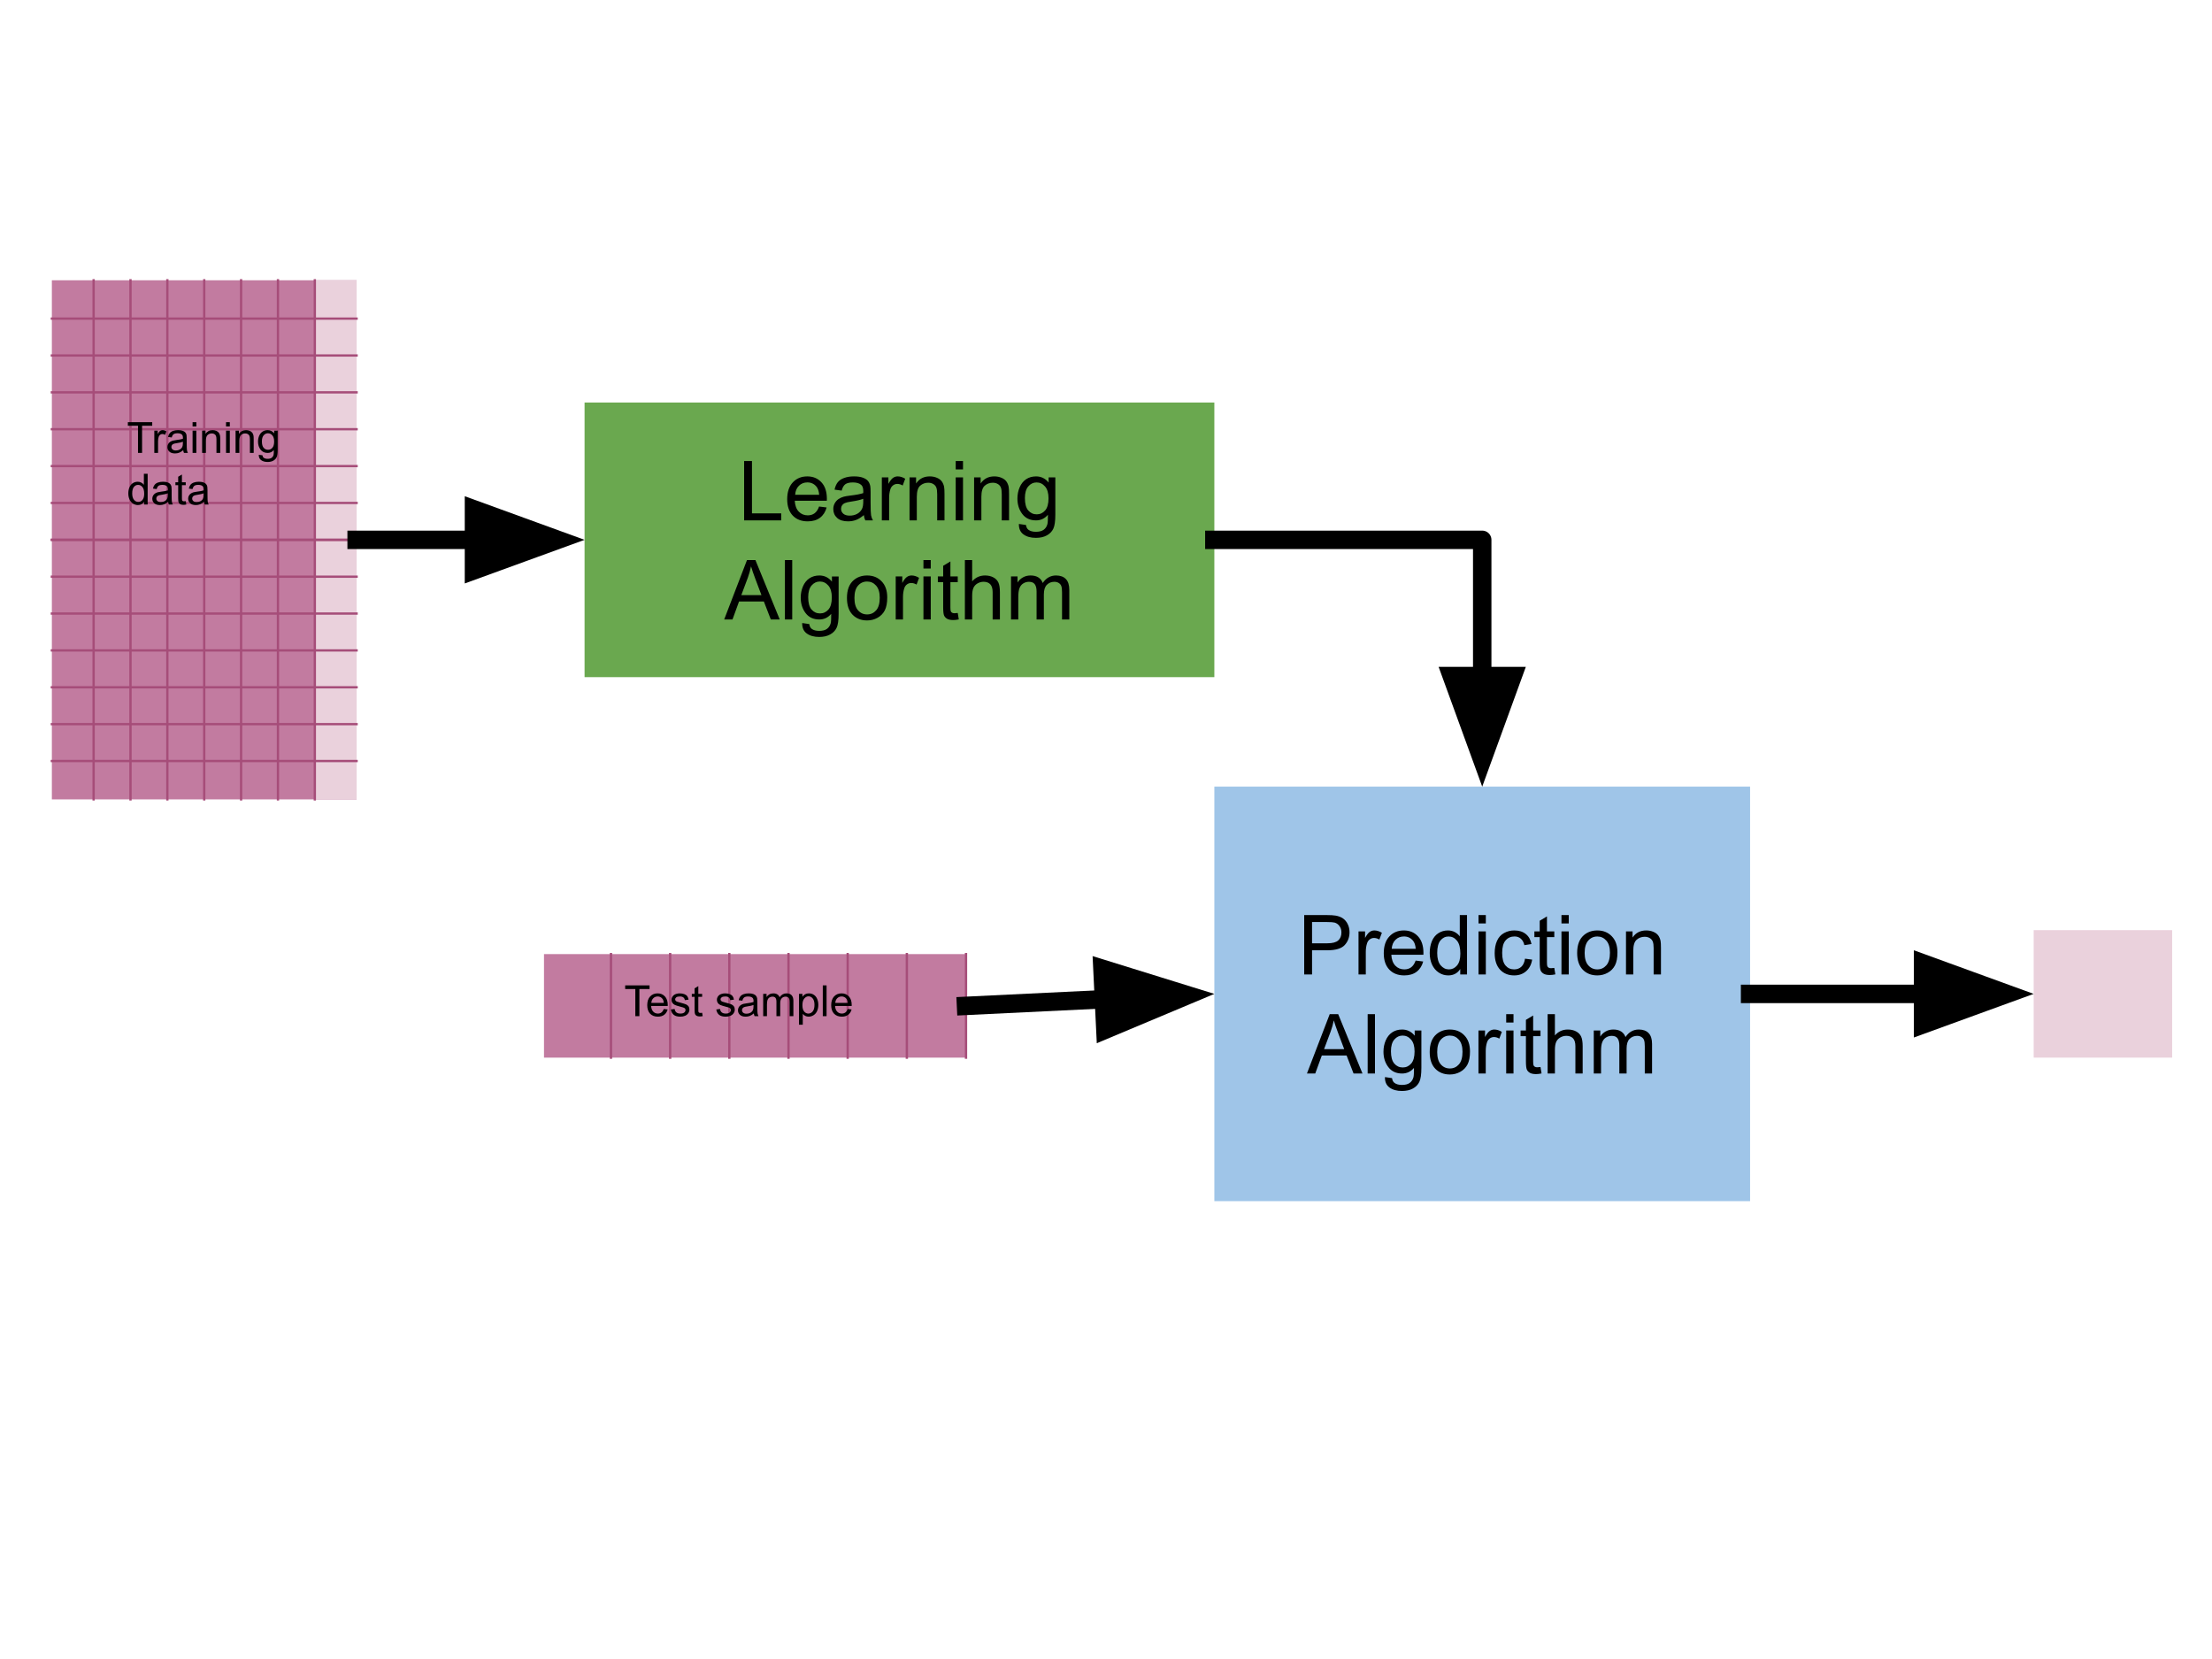 <svg version="1.1" viewBox="0.0 0.0 960.0 720.0" fill="none" stroke="none" stroke-linecap="square" stroke-miterlimit="10" xmlns:xlink="http://www.w3.org/1999/xlink" xmlns="http://www.w3.org/2000/svg"><clipPath id="p.0"><path d="m0 0l960.0 0l0 720.0l-960.0 0l0 -720.0z" clip-rule="nonzero"/></clipPath><g clip-path="url(#p.0)"><path fill="#000000" fill-opacity="0.0" d="m0 0l960.0 0l0 720.0l-960.0 0z" fill-rule="evenodd"/><path fill="#6aa84f" d="m253.703 174.696l273.323 0l0 119.181l-273.323 0z" fill-rule="evenodd"/><path fill="#000000" d="m322.948 225.846l0 -25.766l3.406 0l0 22.719l12.688 0l0 3.047l-16.094 0zm32.537 -6.016l3.266 0.406q-0.766 2.859 -2.859 4.453q-2.094 1.578 -5.344 1.578q-4.094 0 -6.5 -2.516q-2.406 -2.531 -2.406 -7.078q0 -4.719 2.422 -7.312q2.438 -2.609 6.297 -2.609q3.75 0 6.125 2.547q2.375 2.547 2.375 7.172q0 0.281 -0.016 0.844l-13.922 0q0.172 3.078 1.734 4.719q1.562 1.625 3.906 1.625q1.734 0 2.969 -0.906q1.234 -0.922 1.953 -2.922zm-10.391 -5.109l10.422 0q-0.203 -2.359 -1.188 -3.531q-1.516 -1.828 -3.922 -1.828q-2.188 0 -3.672 1.453q-1.484 1.453 -1.641 3.906zm29.818 8.828q-1.766 1.484 -3.391 2.109q-1.625 0.609 -3.484 0.609q-3.078 0 -4.734 -1.5q-1.656 -1.5 -1.656 -3.844q0 -1.375 0.625 -2.5q0.625 -1.141 1.641 -1.828q1.016 -0.688 2.281 -1.031q0.922 -0.25 2.812 -0.484q3.828 -0.453 5.641 -1.078q0.016 -0.656 0.016 -0.828q0 -1.938 -0.906 -2.734q-1.203 -1.062 -3.594 -1.062q-2.234 0 -3.297 0.781q-1.062 0.781 -1.578 2.766l-3.094 -0.422q0.422 -1.984 1.391 -3.203q0.969 -1.219 2.797 -1.875q1.828 -0.672 4.234 -0.672q2.391 0 3.875 0.562q1.5 0.562 2.203 1.422q0.703 0.844 0.984 2.156q0.156 0.797 0.156 2.906l0 4.219q0 4.422 0.203 5.594q0.203 1.156 0.812 2.234l-3.312 0q-0.484 -0.984 -0.625 -2.297zm-0.266 -7.078q-1.734 0.703 -5.172 1.203q-1.953 0.281 -2.766 0.641q-0.797 0.344 -1.25 1.016q-0.438 0.672 -0.438 1.5q0 1.266 0.953 2.109q0.969 0.844 2.812 0.844q1.828 0 3.25 -0.797q1.422 -0.797 2.094 -2.188q0.516 -1.078 0.516 -3.156l0 -1.172zm8.068 9.375l0 -18.672l2.844 0l0 2.828q1.094 -1.984 2.016 -2.609q0.922 -0.641 2.031 -0.641q1.594 0 3.25 1.016l-1.094 2.938q-1.156 -0.688 -2.312 -0.688q-1.047 0 -1.875 0.625q-0.828 0.625 -1.172 1.734q-0.531 1.688 -0.531 3.688l0 9.781l-3.156 0zm12.02 0l0 -18.672l2.844 0l0 2.656q2.062 -3.078 5.938 -3.078q1.688 0 3.109 0.609q1.422 0.609 2.125 1.594q0.703 0.984 0.984 2.328q0.172 0.891 0.172 3.078l0 11.484l-3.172 0l0 -11.359q0 -1.938 -0.375 -2.891q-0.359 -0.953 -1.297 -1.516q-0.938 -0.578 -2.203 -0.578q-2.031 0 -3.5 1.281q-1.469 1.281 -1.469 4.859l0 10.203l-3.156 0zm20.037 -22.125l0 -3.641l3.172 0l0 3.641l-3.172 0zm0 22.125l0 -18.672l3.172 0l0 18.672l-3.172 0zm7.982 0l0 -18.672l2.844 0l0 2.656q2.062 -3.078 5.938 -3.078q1.688 0 3.109 0.609q1.422 0.609 2.125 1.594q0.703 0.984 0.984 2.328q0.172 0.891 0.172 3.078l0 11.484l-3.172 0l0 -11.359q0 -1.938 -0.375 -2.891q-0.359 -0.953 -1.297 -1.516q-0.938 -0.578 -2.203 -0.578q-2.031 0 -3.5 1.281q-1.469 1.281 -1.469 4.859l0 10.203l-3.156 0zm19.443 1.547l3.078 0.453q0.188 1.422 1.062 2.078q1.188 0.875 3.219 0.875q2.203 0 3.391 -0.875q1.203 -0.875 1.625 -2.453q0.25 -0.969 0.219 -4.062q-2.062 2.438 -5.156 2.438q-3.859 0 -5.969 -2.781q-2.109 -2.781 -2.109 -6.656q0 -2.672 0.969 -4.922q0.969 -2.266 2.797 -3.5q1.844 -1.234 4.328 -1.234q3.297 0 5.453 2.672l0 -2.25l2.906 0l0 16.141q0 4.359 -0.891 6.172q-0.875 1.828 -2.812 2.875q-1.922 1.062 -4.734 1.062q-3.328 0 -5.391 -1.5q-2.062 -1.5 -1.984 -4.531zm2.609 -11.219q0 3.672 1.453 5.359q1.469 1.688 3.672 1.688q2.172 0 3.641 -1.672q1.484 -1.688 1.484 -5.266q0 -3.422 -1.516 -5.156q-1.516 -1.75 -3.672 -1.75q-2.109 0 -3.594 1.719q-1.469 1.703 -1.469 5.078z" fill-rule="nonzero"/><path fill="#000000" d="m314.293 268.846l9.891 -25.766l3.672 0l10.547 25.766l-3.875 0l-3.016 -7.812l-10.766 0l-2.844 7.812l-3.609 0zm7.438 -10.578l8.734 0l-2.688 -7.141q-1.234 -3.25 -1.828 -5.344q-0.5 2.484 -1.391 4.922l-2.828 7.563zm18.918 10.578l0 -25.766l3.172 0l0 25.766l-3.172 0zm7.498 1.547l3.078 0.453q0.188 1.422 1.062 2.078q1.188 0.875 3.219 0.875q2.203 0 3.391 -0.875q1.203 -0.875 1.625 -2.453q0.25 -0.969 0.219 -4.062q-2.062 2.438 -5.156 2.438q-3.859 0 -5.969 -2.781q-2.109 -2.781 -2.109 -6.656q0 -2.672 0.969 -4.922q0.969 -2.266 2.797 -3.5q1.844 -1.234 4.328 -1.234q3.297 0 5.453 2.672l0 -2.25l2.906 0l0 16.141q0 4.359 -0.891 6.172q-0.875 1.828 -2.812 2.875q-1.922 1.062 -4.734 1.062q-3.328 0 -5.391 -1.5q-2.062 -1.5 -1.984 -4.531zm2.609 -11.219q0 3.672 1.453 5.359q1.469 1.688 3.672 1.688q2.172 0 3.641 -1.672q1.484 -1.688 1.484 -5.266q0 -3.422 -1.516 -5.156q-1.516 -1.75 -3.672 -1.75q-2.109 0 -3.594 1.719q-1.469 1.703 -1.469 5.078zm16.818 0.344q0 -5.188 2.875 -7.688q2.406 -2.078 5.875 -2.078q3.844 0 6.281 2.531q2.453 2.516 2.453 6.969q0 3.594 -1.078 5.672q-1.078 2.062 -3.156 3.203q-2.062 1.141 -4.5 1.141q-3.922 0 -6.344 -2.516q-2.406 -2.516 -2.406 -7.234zm3.25 0q0 3.578 1.562 5.359q1.562 1.781 3.938 1.781q2.359 0 3.922 -1.781q1.562 -1.797 1.562 -5.469q0 -3.469 -1.578 -5.25q-1.578 -1.781 -3.906 -1.781q-2.375 0 -3.938 1.781q-1.562 1.766 -1.562 5.359zm17.912 9.328l0 -18.672l2.844 0l0 2.828q1.094 -1.984 2.016 -2.609q0.922 -0.641 2.031 -0.641q1.594 0 3.25 1.016l-1.094 2.938q-1.156 -0.688 -2.312 -0.688q-1.047 0 -1.875 0.625q-0.828 0.625 -1.172 1.734q-0.531 1.688 -0.531 3.688l0 9.781l-3.156 0zm12.035 -22.125l0 -3.641l3.172 0l0 3.641l-3.172 0zm0 22.125l0 -18.672l3.172 0l0 18.672l-3.172 0zm14.889 -2.828l0.453 2.797q-1.328 0.281 -2.391 0.281q-1.719 0 -2.672 -0.547q-0.938 -0.547 -1.328 -1.438q-0.391 -0.891 -0.391 -3.734l0 -10.734l-2.312 0l0 -2.469l2.312 0l0 -4.625l3.141 -1.891l0 6.516l3.188 0l0 2.469l-3.188 0l0 10.906q0 1.359 0.172 1.75q0.172 0.375 0.547 0.609q0.375 0.234 1.078 0.234q0.531 0 1.391 -0.125zm3.096 2.828l0 -25.766l3.156 0l0 9.234q2.219 -2.562 5.594 -2.562q2.078 0 3.609 0.828q1.531 0.812 2.188 2.25q0.656 1.438 0.656 4.188l0 11.828l-3.156 0l0 -11.828q0 -2.375 -1.031 -3.453q-1.031 -1.078 -2.906 -1.078q-1.406 0 -2.656 0.734q-1.234 0.719 -1.766 1.969q-0.531 1.25 -0.531 3.438l0 10.219l-3.156 0zm20.021 0l0 -18.672l2.828 0l0 2.625q0.875 -1.375 2.328 -2.203q1.469 -0.844 3.328 -0.844q2.078 0 3.406 0.859q1.328 0.859 1.875 2.406q2.219 -3.266 5.766 -3.266q2.781 0 4.266 1.547q1.5 1.531 1.5 4.734l0 12.812l-3.156 0l0 -11.766q0 -1.891 -0.312 -2.719q-0.297 -0.844 -1.109 -1.344q-0.797 -0.516 -1.891 -0.516q-1.969 0 -3.281 1.312q-1.297 1.297 -1.297 4.188l0 10.844l-3.156 0l0 -12.125q0 -2.109 -0.781 -3.156q-0.766 -1.062 -2.531 -1.062q-1.328 0 -2.469 0.703q-1.125 0.703 -1.641 2.062q-0.516 1.344 -0.516 3.891l0 9.688l-3.156 0z" fill-rule="nonzero"/><path fill="#9fc5e8" d="m527.026 341.388l232.504 0l0 179.905l-232.504 0z" fill-rule="evenodd"/><path fill="#000000" d="m566.017 422.901l0 -25.766l9.719 0q2.562 0 3.922 0.234q1.891 0.328 3.172 1.219q1.297 0.875 2.078 2.484q0.781 1.594 0.781 3.516q0 3.281 -2.094 5.562q-2.094 2.266 -7.562 2.266l-6.609 0l0 10.484l-3.406 0zm3.406 -13.516l6.656 0q3.312 0 4.703 -1.234q1.391 -1.234 1.391 -3.469q0 -1.609 -0.828 -2.75q-0.812 -1.156 -2.141 -1.531q-0.875 -0.234 -3.188 -0.234l-6.594 0l0 9.219zm20.168 13.516l0 -18.672l2.844 0l0 2.828q1.094 -1.984 2.016 -2.609q0.922 -0.641 2.031 -0.641q1.594 0 3.25 1.016l-1.094 2.938q-1.156 -0.688 -2.312 -0.688q-1.047 0 -1.875 0.625q-0.828 0.625 -1.172 1.734q-0.531 1.688 -0.531 3.688l0 9.781l-3.156 0zm24.801 -6.016l3.266 0.406q-0.766 2.859 -2.859 4.453q-2.094 1.578 -5.344 1.578q-4.094 0 -6.5 -2.516q-2.406 -2.531 -2.406 -7.078q0 -4.719 2.422 -7.312q2.438 -2.609 6.297 -2.609q3.75 0 6.125 2.547q2.375 2.547 2.375 7.172q0 0.281 -0.016 0.844l-13.922 0q0.172 3.078 1.734 4.719q1.562 1.625 3.906 1.625q1.734 0 2.969 -0.906q1.234 -0.922 1.953 -2.922zm-10.391 -5.109l10.422 0q-0.203 -2.359 -1.188 -3.531q-1.516 -1.828 -3.922 -1.828q-2.188 0 -3.672 1.453q-1.484 1.453 -1.641 3.906zm29.74 11.125l0 -2.359q-1.781 2.781 -5.219 2.781q-2.234 0 -4.109 -1.234q-1.875 -1.234 -2.906 -3.438q-1.016 -2.203 -1.016 -5.062q0 -2.797 0.922 -5.078q0.938 -2.281 2.797 -3.484q1.875 -1.219 4.172 -1.219q1.688 0 3.0 0.719q1.328 0.703 2.156 1.844l0 -9.234l3.141 0l0 25.766l-2.938 0zm-10.0 -9.312q0 3.578 1.5 5.359q1.516 1.766 3.578 1.766q2.078 0 3.516 -1.688q1.453 -1.703 1.453 -5.172q0 -3.844 -1.484 -5.625q-1.469 -1.797 -3.625 -1.797q-2.109 0 -3.531 1.719q-1.406 1.719 -1.406 5.438zm17.928 -12.812l0 -3.641l3.172 0l0 3.641l-3.172 0zm0 22.125l0 -18.672l3.172 0l0 18.672l-3.172 0zm20.17 -6.844l3.109 0.406q-0.516 3.219 -2.625 5.047q-2.094 1.812 -5.156 1.812q-3.828 0 -6.156 -2.5q-2.328 -2.516 -2.328 -7.188q0 -3.016 1.0 -5.281q1.0 -2.281 3.047 -3.406q2.047 -1.141 4.469 -1.141q3.031 0 4.969 1.547q1.938 1.531 2.484 4.359l-3.078 0.484q-0.438 -1.891 -1.562 -2.828q-1.109 -0.953 -2.703 -0.953q-2.391 0 -3.891 1.719q-1.484 1.703 -1.484 5.406q0 3.766 1.438 5.469q1.453 1.703 3.766 1.703q1.859 0 3.109 -1.141q1.25 -1.141 1.594 -3.516zm12.719 4.016l0.453 2.797q-1.328 0.281 -2.391 0.281q-1.719 0 -2.672 -0.547q-0.938 -0.547 -1.328 -1.438q-0.391 -0.891 -0.391 -3.734l0 -10.734l-2.312 0l0 -2.469l2.312 0l0 -4.625l3.141 -1.891l0 6.516l3.188 0l0 2.469l-3.188 0l0 10.906q0 1.359 0.172 1.75q0.172 0.375 0.547 0.609q0.375 0.234 1.078 0.234q0.531 0 1.391 -0.125zm3.111 -19.297l0 -3.641l3.172 0l0 3.641l-3.172 0zm0 22.125l0 -18.672l3.172 0l0 18.672l-3.172 0zm6.811 -9.328q0 -5.188 2.875 -7.688q2.406 -2.078 5.875 -2.078q3.844 0 6.281 2.531q2.453 2.516 2.453 6.969q0 3.594 -1.078 5.672q-1.078 2.062 -3.156 3.203q-2.062 1.141 -4.5 1.141q-3.922 0 -6.344 -2.516q-2.406 -2.516 -2.406 -7.234zm3.25 0q0 3.578 1.562 5.359q1.562 1.781 3.938 1.781q2.359 0 3.922 -1.781q1.562 -1.797 1.562 -5.469q0 -3.469 -1.578 -5.25q-1.578 -1.781 -3.906 -1.781q-2.375 0 -3.938 1.781q-1.562 1.766 -1.562 5.359zm17.943 9.328l0 -18.672l2.844 0l0 2.656q2.062 -3.078 5.938 -3.078q1.688 0 3.109 0.609q1.422 0.609 2.125 1.594q0.703 0.984 0.984 2.328q0.172 0.891 0.172 3.078l0 11.484l-3.172 0l0 -11.359q0 -1.938 -0.375 -2.891q-0.359 -0.953 -1.297 -1.516q-0.938 -0.578 -2.203 -0.578q-2.031 0 -3.5 1.281q-1.469 1.281 -1.469 4.859l0 10.203l-3.156 0z" fill-rule="nonzero"/><path fill="#000000" d="m567.206 465.901l9.891 -25.766l3.672 0l10.547 25.766l-3.875 0l-3.016 -7.812l-10.766 0l-2.844 7.812l-3.609 0zm7.438 -10.578l8.734 0l-2.688 -7.141q-1.234 -3.25 -1.828 -5.344q-0.5 2.484 -1.391 4.922l-2.828 7.562zm18.918 10.578l0 -25.766l3.172 0l0 25.766l-3.172 0zm7.498 1.547l3.078 0.453q0.188 1.422 1.062 2.078q1.188 0.875 3.219 0.875q2.203 0 3.391 -0.875q1.203 -0.875 1.625 -2.453q0.25 -0.969 0.219 -4.062q-2.062 2.438 -5.156 2.438q-3.859 0 -5.969 -2.781q-2.109 -2.781 -2.109 -6.656q0 -2.672 0.969 -4.922q0.969 -2.266 2.797 -3.5q1.844 -1.234 4.328 -1.234q3.297 0 5.453 2.672l0 -2.25l2.906 0l0 16.141q0 4.359 -0.891 6.172q-0.875 1.828 -2.812 2.875q-1.922 1.062 -4.734 1.062q-3.328 0 -5.391 -1.5q-2.062 -1.5 -1.984 -4.531zm2.609 -11.219q0 3.672 1.453 5.359q1.469 1.688 3.672 1.688q2.172 0 3.641 -1.672q1.484 -1.688 1.484 -5.266q0 -3.422 -1.516 -5.156q-1.516 -1.75 -3.672 -1.75q-2.109 0 -3.594 1.719q-1.469 1.703 -1.469 5.078zm16.818 0.344q0 -5.188 2.875 -7.688q2.406 -2.078 5.875 -2.078q3.844 0 6.281 2.531q2.453 2.516 2.453 6.969q0 3.594 -1.078 5.672q-1.078 2.062 -3.156 3.203q-2.062 1.141 -4.5 1.141q-3.922 0 -6.344 -2.516q-2.406 -2.516 -2.406 -7.234zm3.25 0q0 3.578 1.562 5.359q1.562 1.781 3.938 1.781q2.359 0 3.922 -1.781q1.562 -1.797 1.562 -5.469q0 -3.469 -1.578 -5.25q-1.578 -1.781 -3.906 -1.781q-2.375 0 -3.938 1.781q-1.562 1.766 -1.562 5.359zm17.912 9.328l0 -18.672l2.844 0l0 2.828q1.094 -1.984 2.016 -2.609q0.922 -0.641 2.031 -0.641q1.594 0 3.25 1.016l-1.094 2.938q-1.156 -0.688 -2.312 -0.688q-1.047 0 -1.875 0.625q-0.828 0.625 -1.172 1.734q-0.531 1.688 -0.531 3.688l0 9.781l-3.156 0zm12.035 -22.125l0 -3.641l3.172 0l0 3.641l-3.172 0zm0 22.125l0 -18.672l3.172 0l0 18.672l-3.172 0zm14.889 -2.828l0.453 2.797q-1.328 0.281 -2.391 0.281q-1.719 0 -2.672 -0.547q-0.938 -0.547 -1.328 -1.438q-0.391 -0.891 -0.391 -3.734l0 -10.734l-2.312 0l0 -2.469l2.312 0l0 -4.625l3.141 -1.891l0 6.516l3.188 0l0 2.469l-3.188 0l0 10.906q0 1.359 0.172 1.75q0.172 0.375 0.547 0.609q0.375 0.234 1.078 0.234q0.531 0 1.391 -0.125zm3.096 2.828l0 -25.766l3.156 0l0 9.234q2.219 -2.562 5.594 -2.562q2.078 0 3.609 0.828q1.531 0.812 2.188 2.25q0.656 1.438 0.656 4.188l0 11.828l-3.156 0l0 -11.828q0 -2.375 -1.031 -3.453q-1.031 -1.078 -2.906 -1.078q-1.406 0 -2.656 0.734q-1.234 0.719 -1.766 1.969q-0.531 1.25 -0.531 3.438l0 10.219l-3.156 0zm20.021 0l0 -18.672l2.828 0l0 2.625q0.875 -1.375 2.328 -2.203q1.469 -0.844 3.328 -0.844q2.078 0 3.406 0.859q1.328 0.859 1.875 2.406q2.219 -3.266 5.766 -3.266q2.781 0 4.266 1.547q1.5 1.531 1.5 4.734l0 12.812l-3.156 0l0 -11.766q0 -1.891 -0.312 -2.719q-0.297 -0.844 -1.109 -1.344q-0.797 -0.516 -1.891 -0.516q-1.969 0 -3.281 1.312q-1.297 1.297 -1.297 4.188l0 10.844l-3.156 0l0 -12.125q0 -2.109 -0.781 -3.156q-0.766 -1.062 -2.531 -1.062q-1.328 0 -2.469 0.703q-1.125 0.703 -1.641 2.062q-0.516 1.344 -0.516 3.891l0 9.688l-3.156 0z" fill-rule="nonzero"/><path fill="#c27ba0" d="m22.507 121.64l132.252 0l0 225.291l-132.252 0z" fill-rule="evenodd"/><path fill="#ead1dc" d="m136.633 121.64l18.142 0l0 225.291l-18.142 0z" fill-rule="evenodd"/><path fill="#000000" fill-opacity="0.0" d="m88.633 121.64l0 225.291" fill-rule="evenodd"/><path stroke="#a64d79" stroke-width="1.0" stroke-linejoin="round" stroke-linecap="butt" d="m88.633 121.64l0 225.291" fill-rule="evenodd"/><path fill="#000000" fill-opacity="0.0" d="m104.633 121.64l0 225.291" fill-rule="evenodd"/><path stroke="#a64d79" stroke-width="1.0" stroke-linejoin="round" stroke-linecap="butt" d="m104.633 121.64l0 225.291" fill-rule="evenodd"/><path fill="#000000" fill-opacity="0.0" d="m120.633 121.64l0 225.291" fill-rule="evenodd"/><path stroke="#a64d79" stroke-width="1.0" stroke-linejoin="round" stroke-linecap="butt" d="m120.633 121.64l0 225.291" fill-rule="evenodd"/><path fill="#000000" fill-opacity="0.0" d="m136.633 121.64l0 225.291" fill-rule="evenodd"/><path stroke="#a64d79" stroke-width="1.0" stroke-linejoin="round" stroke-linecap="butt" d="m136.633 121.64l0 225.291" fill-rule="evenodd"/><path fill="#000000" fill-opacity="0.0" d="m72.633 121.64l0 225.291" fill-rule="evenodd"/><path stroke="#a64d79" stroke-width="1.0" stroke-linejoin="round" stroke-linecap="butt" d="m72.633 121.64l0 225.291" fill-rule="evenodd"/><path fill="#000000" fill-opacity="0.0" d="m56.633 121.64l0 225.291" fill-rule="evenodd"/><path stroke="#a64d79" stroke-width="1.0" stroke-linejoin="round" stroke-linecap="butt" d="m56.633 121.64l0 225.291" fill-rule="evenodd"/><path fill="#000000" fill-opacity="0.0" d="m40.633 121.64l0 225.291" fill-rule="evenodd"/><path stroke="#a64d79" stroke-width="1.0" stroke-linejoin="round" stroke-linecap="butt" d="m40.633 121.64l0 225.291" fill-rule="evenodd"/><path fill="#000000" fill-opacity="0.0" d="m22.507 234.286l132.252 0" fill-rule="evenodd"/><path stroke="#a64d79" stroke-width="1.0" stroke-linejoin="round" stroke-linecap="butt" d="m22.507 234.286l132.252 0" fill-rule="evenodd"/><path fill="#000000" fill-opacity="0.0" d="m22.507 250.286l132.252 0" fill-rule="evenodd"/><path stroke="#a64d79" stroke-width="1.0" stroke-linejoin="round" stroke-linecap="butt" d="m22.507 250.286l132.252 0" fill-rule="evenodd"/><path fill="#000000" fill-opacity="0.0" d="m22.507 266.286l132.252 0" fill-rule="evenodd"/><path stroke="#a64d79" stroke-width="1.0" stroke-linejoin="round" stroke-linecap="butt" d="m22.507 266.286l132.252 0" fill-rule="evenodd"/><path fill="#000000" fill-opacity="0.0" d="m22.507 282.286l132.252 0" fill-rule="evenodd"/><path stroke="#a64d79" stroke-width="1.0" stroke-linejoin="round" stroke-linecap="butt" d="m22.507 282.286l132.252 0" fill-rule="evenodd"/><path fill="#000000" fill-opacity="0.0" d="m22.507 298.286l132.252 0" fill-rule="evenodd"/><path stroke="#a64d79" stroke-width="1.0" stroke-linejoin="round" stroke-linecap="butt" d="m22.507 298.286l132.252 0" fill-rule="evenodd"/><path fill="#000000" fill-opacity="0.0" d="m22.507 314.286l132.252 0" fill-rule="evenodd"/><path stroke="#a64d79" stroke-width="1.0" stroke-linejoin="round" stroke-linecap="butt" d="m22.507 314.286l132.252 0" fill-rule="evenodd"/><path fill="#000000" fill-opacity="0.0" d="m22.507 330.286l132.252 0" fill-rule="evenodd"/><path stroke="#a64d79" stroke-width="1.0" stroke-linejoin="round" stroke-linecap="butt" d="m22.507 330.286l132.252 0" fill-rule="evenodd"/><path fill="#000000" fill-opacity="0.0" d="m22.507 138.286l132.252 0" fill-rule="evenodd"/><path stroke="#a64d79" stroke-width="1.0" stroke-linejoin="round" stroke-linecap="butt" d="m22.507 138.286l132.252 0" fill-rule="evenodd"/><path fill="#000000" fill-opacity="0.0" d="m22.507 154.286l132.252 0" fill-rule="evenodd"/><path stroke="#a64d79" stroke-width="1.0" stroke-linejoin="round" stroke-linecap="butt" d="m22.507 154.286l132.252 0" fill-rule="evenodd"/><path fill="#000000" fill-opacity="0.0" d="m22.507 170.286l132.252 0" fill-rule="evenodd"/><path stroke="#a64d79" stroke-width="1.0" stroke-linejoin="round" stroke-linecap="butt" d="m22.507 170.286l132.252 0" fill-rule="evenodd"/><path fill="#000000" fill-opacity="0.0" d="m22.507 186.286l132.252 0" fill-rule="evenodd"/><path stroke="#a64d79" stroke-width="1.0" stroke-linejoin="round" stroke-linecap="butt" d="m22.507 186.286l132.252 0" fill-rule="evenodd"/><path fill="#000000" fill-opacity="0.0" d="m22.507 202.286l132.252 0" fill-rule="evenodd"/><path stroke="#a64d79" stroke-width="1.0" stroke-linejoin="round" stroke-linecap="butt" d="m22.507 202.286l132.252 0" fill-rule="evenodd"/><path fill="#000000" fill-opacity="0.0" d="m22.507 218.286l132.252 0" fill-rule="evenodd"/><path stroke="#a64d79" stroke-width="1.0" stroke-linejoin="round" stroke-linecap="butt" d="m22.507 218.286l132.252 0" fill-rule="evenodd"/><path fill="#000000" fill-opacity="0.0" d="m22.507 234.286l132.252 0" fill-rule="evenodd"/><path stroke="#a64d79" stroke-width="1.0" stroke-linejoin="round" stroke-linecap="butt" d="m22.507 234.286l132.252 0" fill-rule="evenodd"/><path fill="#000000" fill-opacity="0.0" d="m46.05 169.648l108.724 0l0 64.63l-108.724 0z" fill-rule="evenodd"/><path fill="#000000" d="m59.894 196.568l0 -11.781l-4.406 0l0 -1.578l10.578 0l0 1.578l-4.406 0l0 11.781l-1.766 0zm7.078 0l0 -9.672l1.469 0l0 1.469q0.562 -1.031 1.031 -1.359q0.484 -0.328 1.062 -0.328q0.828 0 1.688 0.531l-0.562 1.516q-0.609 -0.359 -1.203 -0.359q-0.547 0 -0.969 0.328q-0.422 0.328 -0.609 0.891q-0.281 0.875 -0.281 1.922l0 5.062l-1.625 0zm12.541 -1.188q-0.922 0.766 -1.766 1.094q-0.828 0.312 -1.797 0.312q-1.594 0 -2.453 -0.781q-0.859 -0.781 -0.859 -1.984q0 -0.719 0.328 -1.297q0.328 -0.594 0.844 -0.938q0.531 -0.359 1.188 -0.547q0.469 -0.125 1.453 -0.25q1.984 -0.234 2.922 -0.562q0.016 -0.344 0.016 -0.422q0 -1.0 -0.469 -1.422q-0.625 -0.547 -1.875 -0.547q-1.156 0 -1.703 0.406q-0.547 0.406 -0.812 1.422l-1.609 -0.219q0.219 -1.016 0.719 -1.641q0.5 -0.641 1.453 -0.984q0.953 -0.344 2.188 -0.344q1.25 0 2.016 0.297q0.781 0.281 1.141 0.734q0.375 0.438 0.516 1.109q0.078 0.422 0.078 1.516l0 2.188q0 2.281 0.109 2.891q0.109 0.594 0.406 1.156l-1.703 0q-0.266 -0.516 -0.328 -1.188zm-0.141 -3.672q-0.891 0.375 -2.672 0.625q-1.016 0.141 -1.438 0.328q-0.422 0.188 -0.656 0.531q-0.219 0.344 -0.219 0.781q0 0.656 0.5 1.094q0.5 0.438 1.453 0.438q0.938 0 1.672 -0.406q0.75 -0.422 1.094 -1.141q0.266 -0.562 0.266 -1.641l0 -0.609zm4.204 -6.609l0 -1.891l1.641 0l0 1.891l-1.641 0zm0 11.469l0 -9.672l1.641 0l0 9.672l-1.641 0zm4.145 0l0 -9.672l1.469 0l0 1.375q1.062 -1.594 3.078 -1.594q0.875 0 1.609 0.312q0.734 0.312 1.094 0.828q0.375 0.5 0.516 1.203q0.094 0.453 0.094 1.594l0 5.953l-1.641 0l0 -5.891q0 -1.0 -0.203 -1.484q-0.188 -0.5 -0.672 -0.797q-0.484 -0.297 -1.141 -0.297q-1.047 0 -1.812 0.672q-0.75 0.656 -0.75 2.516l0 5.281l-1.641 0zm10.376 -11.469l0 -1.891l1.641 0l0 1.891l-1.641 0zm0 11.469l0 -9.672l1.641 0l0 9.672l-1.641 0zm4.145 0l0 -9.672l1.469 0l0 1.375q1.062 -1.594 3.078 -1.594q0.875 0 1.609 0.312q0.734 0.312 1.094 0.828q0.375 0.5 0.516 1.203q0.094 0.453 0.094 1.594l0 5.953l-1.641 0l0 -5.891q0 -1.0 -0.203 -1.484q-0.188 -0.5 -0.672 -0.797q-0.484 -0.297 -1.141 -0.297q-1.047 0 -1.812 0.672q-0.75 0.656 -0.75 2.516l0 5.281l-1.641 0zm10.063 0.797l1.594 0.234q0.109 0.75 0.562 1.078q0.609 0.453 1.672 0.453q1.141 0 1.75 -0.453q0.625 -0.453 0.844 -1.266q0.125 -0.5 0.109 -2.109q-1.062 1.266 -2.672 1.266q-2.0 0 -3.094 -1.438q-1.094 -1.438 -1.094 -3.453q0 -1.391 0.5 -2.562q0.516 -1.172 1.453 -1.797q0.953 -0.641 2.25 -0.641q1.703 0 2.812 1.375l0 -1.156l1.516 0l0 8.359q0 2.266 -0.469 3.203q-0.453 0.938 -1.453 1.484q-0.984 0.547 -2.453 0.547q-1.719 0 -2.797 -0.781q-1.062 -0.766 -1.031 -2.344zm1.359 -5.812q0 1.906 0.75 2.781q0.766 0.875 1.906 0.875q1.125 0 1.891 -0.859q0.766 -0.875 0.766 -2.734q0 -1.781 -0.797 -2.672q-0.781 -0.906 -1.891 -0.906q-1.094 0 -1.859 0.891q-0.766 0.875 -0.766 2.625z" fill-rule="nonzero"/><path fill="#000000" d="m62.55 218.968l0 -1.219q-0.906 1.438 -2.703 1.438q-1.156 0 -2.125 -0.641q-0.969 -0.641 -1.5 -1.781q-0.531 -1.141 -0.531 -2.625q0 -1.453 0.484 -2.625q0.484 -1.188 1.438 -1.812q0.969 -0.625 2.172 -0.625q0.875 0 1.547 0.375q0.688 0.359 1.109 0.953l0 -4.797l1.641 0l0 13.359l-1.531 0zm-5.172 -4.828q0 1.859 0.781 2.781q0.781 0.922 1.844 0.922q1.078 0 1.828 -0.875q0.75 -0.891 0.75 -2.688q0 -1.984 -0.766 -2.906q-0.766 -0.938 -1.891 -0.938q-1.078 0 -1.812 0.891q-0.734 0.891 -0.734 2.812zm15.594 3.641q-0.922 0.766 -1.766 1.094q-0.828 0.312 -1.797 0.312q-1.594 0 -2.453 -0.781q-0.859 -0.781 -0.859 -1.984q0 -0.719 0.328 -1.297q0.328 -0.594 0.844 -0.938q0.531 -0.359 1.188 -0.547q0.469 -0.125 1.453 -0.25q1.984 -0.234 2.922 -0.562q0.016 -0.344 0.016 -0.422q0 -1.0 -0.469 -1.422q-0.625 -0.547 -1.875 -0.547q-1.156 0 -1.703 0.406q-0.547 0.406 -0.812 1.422l-1.609 -0.219q0.219 -1.016 0.719 -1.641q0.5 -0.641 1.453 -0.984q0.953 -0.344 2.188 -0.344q1.25 0 2.016 0.297q0.781 0.281 1.141 0.734q0.375 0.438 0.516 1.109q0.078 0.422 0.078 1.516l0 2.188q0 2.281 0.109 2.891q0.109 0.594 0.406 1.156l-1.703 0q-0.266 -0.516 -0.328 -1.188zm-0.141 -3.672q-0.891 0.375 -2.672 0.625q-1.016 0.141 -1.438 0.328q-0.422 0.188 -0.656 0.531q-0.219 0.344 -0.219 0.781q0 0.656 0.5 1.094q0.5 0.438 1.453 0.438q0.938 0 1.672 -0.406q0.75 -0.422 1.094 -1.141q0.266 -0.562 0.266 -1.641l0 -0.609zm7.782 3.391l0.234 1.453q-0.688 0.141 -1.234 0.141q-0.891 0 -1.391 -0.281q-0.484 -0.281 -0.688 -0.734q-0.203 -0.469 -0.203 -1.938l0 -5.578l-1.203 0l0 -1.266l1.203 0l0 -2.391l1.625 -0.984l0 3.375l1.656 0l0 1.266l-1.656 0l0 5.672q0 0.688 0.078 0.891q0.094 0.203 0.281 0.328q0.203 0.109 0.578 0.109q0.266 0 0.719 -0.062zm7.918 0.281q-0.922 0.766 -1.766 1.094q-0.828 0.312 -1.797 0.312q-1.594 0 -2.453 -0.781q-0.859 -0.781 -0.859 -1.984q0 -0.719 0.328 -1.297q0.328 -0.594 0.844 -0.938q0.531 -0.359 1.188 -0.547q0.469 -0.125 1.453 -0.25q1.984 -0.234 2.922 -0.562q0.016 -0.344 0.016 -0.422q0 -1.0 -0.469 -1.422q-0.625 -0.547 -1.875 -0.547q-1.156 0 -1.703 0.406q-0.547 0.406 -0.812 1.422l-1.609 -0.219q0.219 -1.016 0.719 -1.641q0.5 -0.641 1.453 -0.984q0.953 -0.344 2.188 -0.344q1.25 0 2.016 0.297q0.781 0.281 1.141 0.734q0.375 0.438 0.516 1.109q0.078 0.422 0.078 1.516l0 2.188q0 2.281 0.109 2.891q0.109 0.594 0.406 1.156l-1.703 0q-0.266 -0.516 -0.328 -1.188zm-0.141 -3.672q-0.891 0.375 -2.672 0.625q-1.016 0.141 -1.438 0.328q-0.422 0.188 -0.656 0.531q-0.219 0.344 -0.219 0.781q0 0.656 0.5 1.094q0.5 0.438 1.453 0.438q0.938 0 1.672 -0.406q0.75 -0.422 1.094 -1.141q0.266 -0.562 0.266 -1.641l0 -0.609z" fill-rule="nonzero"/><path fill="#000000" fill-opacity="0.0" d="m154.774 234.286l98.929 0" fill-rule="evenodd"/><path stroke="#000000" stroke-width="8.0" stroke-linejoin="round" stroke-linecap="butt" d="m154.774 234.286l50.929 0" fill-rule="evenodd"/><path fill="#000000" stroke="#000000" stroke-width="8.0" stroke-linecap="butt" d="m205.703 247.5l36.305 -13.214l-36.305 -13.214z" fill-rule="evenodd"/><path fill="#ead1dc" d="m882.612 403.672l60.094 0l0 55.339l-60.094 0z" fill-rule="evenodd"/><path fill="#000000" fill-opacity="0.0" d="m527.026 234.286l116.252 0l0 107.118" fill-rule="evenodd"/><path stroke="#000000" stroke-width="8.0" stroke-linejoin="round" stroke-linecap="butt" d="m527.026 234.286l116.252 0l0 59.118" fill-rule="evenodd"/><path fill="#000000" stroke="#000000" stroke-width="8.0" stroke-linecap="butt" d="m630.064 293.404l13.214 36.305l13.214 -36.305z" fill-rule="evenodd"/><path fill="#c27ba0" d="m236.092 414.077l183.158 0l0 44.933l-183.158 0z" fill-rule="evenodd"/><path fill="#000000" fill-opacity="0.0" d="m342.206 414.077l0 44.933" fill-rule="evenodd"/><path stroke="#a64d79" stroke-width="1.0" stroke-linejoin="round" stroke-linecap="butt" d="m342.206 414.077l0 44.933" fill-rule="evenodd"/><path fill="#000000" fill-opacity="0.0" d="m367.887 414.077l0 44.933" fill-rule="evenodd"/><path stroke="#a64d79" stroke-width="1.0" stroke-linejoin="round" stroke-linecap="butt" d="m367.887 414.077l0 44.933" fill-rule="evenodd"/><path fill="#000000" fill-opacity="0.0" d="m393.569 414.077l0 44.933" fill-rule="evenodd"/><path stroke="#a64d79" stroke-width="1.0" stroke-linejoin="round" stroke-linecap="butt" d="m393.569 414.077l0 44.933" fill-rule="evenodd"/><path fill="#000000" fill-opacity="0.0" d="m419.251 414.077l0 44.933" fill-rule="evenodd"/><path stroke="#a64d79" stroke-width="1.0" stroke-linejoin="round" stroke-linecap="butt" d="m419.251 414.077l0 44.933" fill-rule="evenodd"/><path fill="#000000" fill-opacity="0.0" d="m316.524 414.077l0 44.933" fill-rule="evenodd"/><path stroke="#a64d79" stroke-width="1.0" stroke-linejoin="round" stroke-linecap="butt" d="m316.524 414.077l0 44.933" fill-rule="evenodd"/><path fill="#000000" fill-opacity="0.0" d="m290.843 414.077l0 44.933" fill-rule="evenodd"/><path stroke="#a64d79" stroke-width="1.0" stroke-linejoin="round" stroke-linecap="butt" d="m290.843 414.077l0 44.933" fill-rule="evenodd"/><path fill="#000000" fill-opacity="0.0" d="m265.161 414.077l0 44.933" fill-rule="evenodd"/><path stroke="#a64d79" stroke-width="1.0" stroke-linejoin="round" stroke-linecap="butt" d="m265.161 414.077l0 44.933" fill-rule="evenodd"/><path fill="#000000" fill-opacity="0.0" d="m261.883 414.091l148.567 0l0 42.016l-148.567 0z" fill-rule="evenodd"/><path fill="#000000" d="m275.727 441.011l0 -11.781l-4.406 0l0 -1.578l10.578 0l0 1.578l-4.406 0l0 11.781l-1.766 0zm12.343 -3.109l1.688 0.203q-0.406 1.484 -1.484 2.312q-1.078 0.812 -2.766 0.812q-2.125 0 -3.375 -1.297q-1.234 -1.312 -1.234 -3.672q0 -2.453 1.25 -3.797q1.266 -1.344 3.266 -1.344q1.938 0 3.156 1.328q1.234 1.312 1.234 3.703q0 0.156 0 0.438l-7.219 0q0.094 1.594 0.906 2.453q0.812 0.844 2.016 0.844q0.906 0 1.547 -0.469q0.641 -0.484 1.016 -1.516zm-5.391 -2.656l5.406 0q-0.109 -1.219 -0.625 -1.828q-0.781 -0.953 -2.031 -0.953q-1.125 0 -1.906 0.766q-0.766 0.75 -0.844 2.016zm8.485 2.875l1.625 -0.25q0.125 0.969 0.75 1.5q0.625 0.516 1.75 0.516q1.125 0 1.672 -0.453q0.547 -0.469 0.547 -1.094q0 -0.547 -0.484 -0.875q-0.328 -0.219 -1.672 -0.547q-1.812 -0.469 -2.516 -0.797q-0.688 -0.328 -1.047 -0.906q-0.359 -0.594 -0.359 -1.312q0 -0.641 0.297 -1.188q0.297 -0.562 0.812 -0.922q0.375 -0.281 1.031 -0.469q0.672 -0.203 1.422 -0.203q1.141 0 2.0 0.328q0.859 0.328 1.266 0.891q0.422 0.562 0.578 1.5l-1.609 0.219q-0.109 -0.75 -0.641 -1.172q-0.516 -0.422 -1.469 -0.422q-1.141 0 -1.625 0.375q-0.469 0.375 -0.469 0.875q0 0.312 0.188 0.578q0.203 0.266 0.641 0.438q0.234 0.094 1.438 0.422q1.75 0.453 2.438 0.75q0.688 0.297 1.078 0.859q0.391 0.562 0.391 1.406q0 0.828 -0.484 1.547q-0.469 0.719 -1.375 1.125q-0.906 0.391 -2.047 0.391q-1.875 0 -2.875 -0.781q-0.984 -0.781 -1.25 -2.328zm13.562 1.422l0.234 1.453q-0.688 0.141 -1.234 0.141q-0.891 0 -1.391 -0.281q-0.484 -0.281 -0.688 -0.734q-0.203 -0.469 -0.203 -1.938l0 -5.578l-1.203 0l0 -1.266l1.203 0l0 -2.391l1.625 -0.984l0 3.375l1.656 0l0 1.266l-1.656 0l0 5.672q0 0.688 0.078 0.891q0.094 0.203 0.281 0.328q0.203 0.109 0.578 0.109q0.266 0 0.719 -0.062zm6.132 -1.422l1.625 -0.25q0.125 0.969 0.75 1.5q0.625 0.516 1.75 0.516q1.125 0 1.672 -0.453q0.547 -0.469 0.547 -1.094q0 -0.547 -0.484 -0.875q-0.328 -0.219 -1.672 -0.547q-1.812 -0.469 -2.516 -0.797q-0.688 -0.328 -1.047 -0.906q-0.359 -0.594 -0.359 -1.312q0 -0.641 0.297 -1.188q0.297 -0.562 0.812 -0.922q0.375 -0.281 1.031 -0.469q0.672 -0.203 1.422 -0.203q1.141 0 2.0 0.328q0.859 0.328 1.266 0.891q0.422 0.562 0.578 1.5l-1.609 0.219q-0.109 -0.75 -0.641 -1.172q-0.516 -0.422 -1.469 -0.422q-1.141 0 -1.625 0.375q-0.469 0.375 -0.469 0.875q0 0.312 0.188 0.578q0.203 0.266 0.641 0.438q0.234 0.094 1.438 0.422q1.75 0.453 2.438 0.75q0.688 0.297 1.078 0.859q0.391 0.562 0.391 1.406q0 0.828 -0.484 1.547q-0.469 0.719 -1.375 1.125q-0.906 0.391 -2.047 0.391q-1.875 0 -2.875 -0.781q-0.984 -0.781 -1.25 -2.328zm16.297 1.703q-0.922 0.766 -1.766 1.094q-0.828 0.312 -1.797 0.312q-1.594 0 -2.453 -0.781q-0.859 -0.781 -0.859 -1.984q0 -0.719 0.328 -1.297q0.328 -0.594 0.844 -0.938q0.531 -0.359 1.188 -0.547q0.469 -0.125 1.453 -0.25q1.984 -0.234 2.922 -0.562q0.016 -0.344 0.016 -0.422q0 -1.0 -0.469 -1.422q-0.625 -0.547 -1.875 -0.547q-1.156 0 -1.703 0.406q-0.547 0.406 -0.812 1.422l-1.609 -0.219q0.219 -1.016 0.719 -1.641q0.5 -0.641 1.453 -0.984q0.953 -0.344 2.188 -0.344q1.25 0 2.016 0.297q0.781 0.281 1.141 0.734q0.375 0.438 0.516 1.109q0.078 0.422 0.078 1.516l0 2.188q0 2.281 0.109 2.891q0.109 0.594 0.406 1.156l-1.703 0q-0.266 -0.516 -0.328 -1.188zm-0.141 -3.672q-0.891 0.375 -2.672 0.625q-1.016 0.141 -1.438 0.328q-0.422 0.188 -0.656 0.531q-0.219 0.344 -0.219 0.781q0 0.656 0.5 1.094q0.5 0.438 1.453 0.438q0.938 0 1.672 -0.406q0.75 -0.422 1.094 -1.141q0.266 -0.562 0.266 -1.641l0 -0.609zm4.204 4.859l0 -9.672l1.469 0l0 1.359q0.453 -0.719 1.203 -1.141q0.766 -0.438 1.719 -0.438q1.078 0 1.766 0.453q0.688 0.438 0.969 1.234q1.156 -1.688 2.984 -1.688q1.453 0 2.219 0.797q0.781 0.797 0.781 2.453l0 6.641l-1.641 0l0 -6.094q0 -0.984 -0.156 -1.406q-0.156 -0.438 -0.578 -0.703q-0.422 -0.266 -0.984 -0.266q-1.016 0 -1.688 0.688q-0.672 0.672 -0.672 2.156l0 5.625l-1.641 0l0 -6.281q0 -1.094 -0.406 -1.641q-0.406 -0.547 -1.312 -0.547q-0.688 0 -1.281 0.359q-0.594 0.359 -0.859 1.062q-0.25 0.703 -0.25 2.031l0 5.016l-1.641 0zm15.541 3.703l0 -13.375l1.484 0l0 1.25q0.531 -0.734 1.188 -1.094q0.672 -0.375 1.625 -0.375q1.234 0 2.172 0.641q0.953 0.625 1.438 1.797q0.484 1.156 0.484 2.547q0 1.484 -0.531 2.672q-0.531 1.188 -1.547 1.828q-1.016 0.625 -2.141 0.625q-0.812 0 -1.469 -0.344q-0.656 -0.344 -1.062 -0.875l0 4.703l-1.641 0zm1.484 -8.484q0 1.859 0.75 2.766q0.766 0.891 1.828 0.891q1.094 0 1.875 -0.922q0.781 -0.938 0.781 -2.875q0 -1.844 -0.766 -2.766q-0.75 -0.922 -1.812 -0.922q-1.047 0 -1.859 0.984q-0.797 0.969 -0.797 2.844zm8.844 4.781l0 -13.359l1.641 0l0 13.359l-1.641 0zm10.817 -3.109l1.688 0.203q-0.406 1.484 -1.484 2.312q-1.078 0.812 -2.766 0.812q-2.125 0 -3.375 -1.297q-1.234 -1.312 -1.234 -3.672q0 -2.453 1.25 -3.797q1.266 -1.344 3.266 -1.344q1.938 0 3.156 1.328q1.234 1.312 1.234 3.703q0 0.156 0 0.438l-7.219 0q0.094 1.594 0.906 2.453q0.812 0.844 2.016 0.844q0.906 0 1.547 -0.469q0.641 -0.484 1.016 -1.516zm-5.391 -2.656l5.406 0q-0.109 -1.219 -0.625 -1.828q-0.781 -0.953 -2.031 -0.953q-1.125 0 -1.906 0.766q-0.766 0.75 -0.844 2.016z" fill-rule="nonzero"/><path fill="#000000" fill-opacity="0.0" d="m419.251 436.543l107.78 -5.197" fill-rule="evenodd"/><path stroke="#000000" stroke-width="8.0" stroke-linejoin="round" stroke-linecap="butt" d="m419.251 436.543l59.835 -2.885" fill-rule="evenodd"/><path fill="#000000" stroke="#000000" stroke-width="8.0" stroke-linecap="butt" d="m479.722 446.856l35.626 -14.947l-36.899 -11.45z" fill-rule="evenodd"/><path fill="#000000" fill-opacity="0.0" d="m759.53 431.341l123.087 0" fill-rule="evenodd"/><path stroke="#000000" stroke-width="8.0" stroke-linejoin="round" stroke-linecap="butt" d="m759.53 431.341l75.087 0" fill-rule="evenodd"/><path fill="#000000" stroke="#000000" stroke-width="8.0" stroke-linecap="butt" d="m834.617 444.555l36.305 -13.214l-36.305 -13.214z" fill-rule="evenodd"/></g></svg>